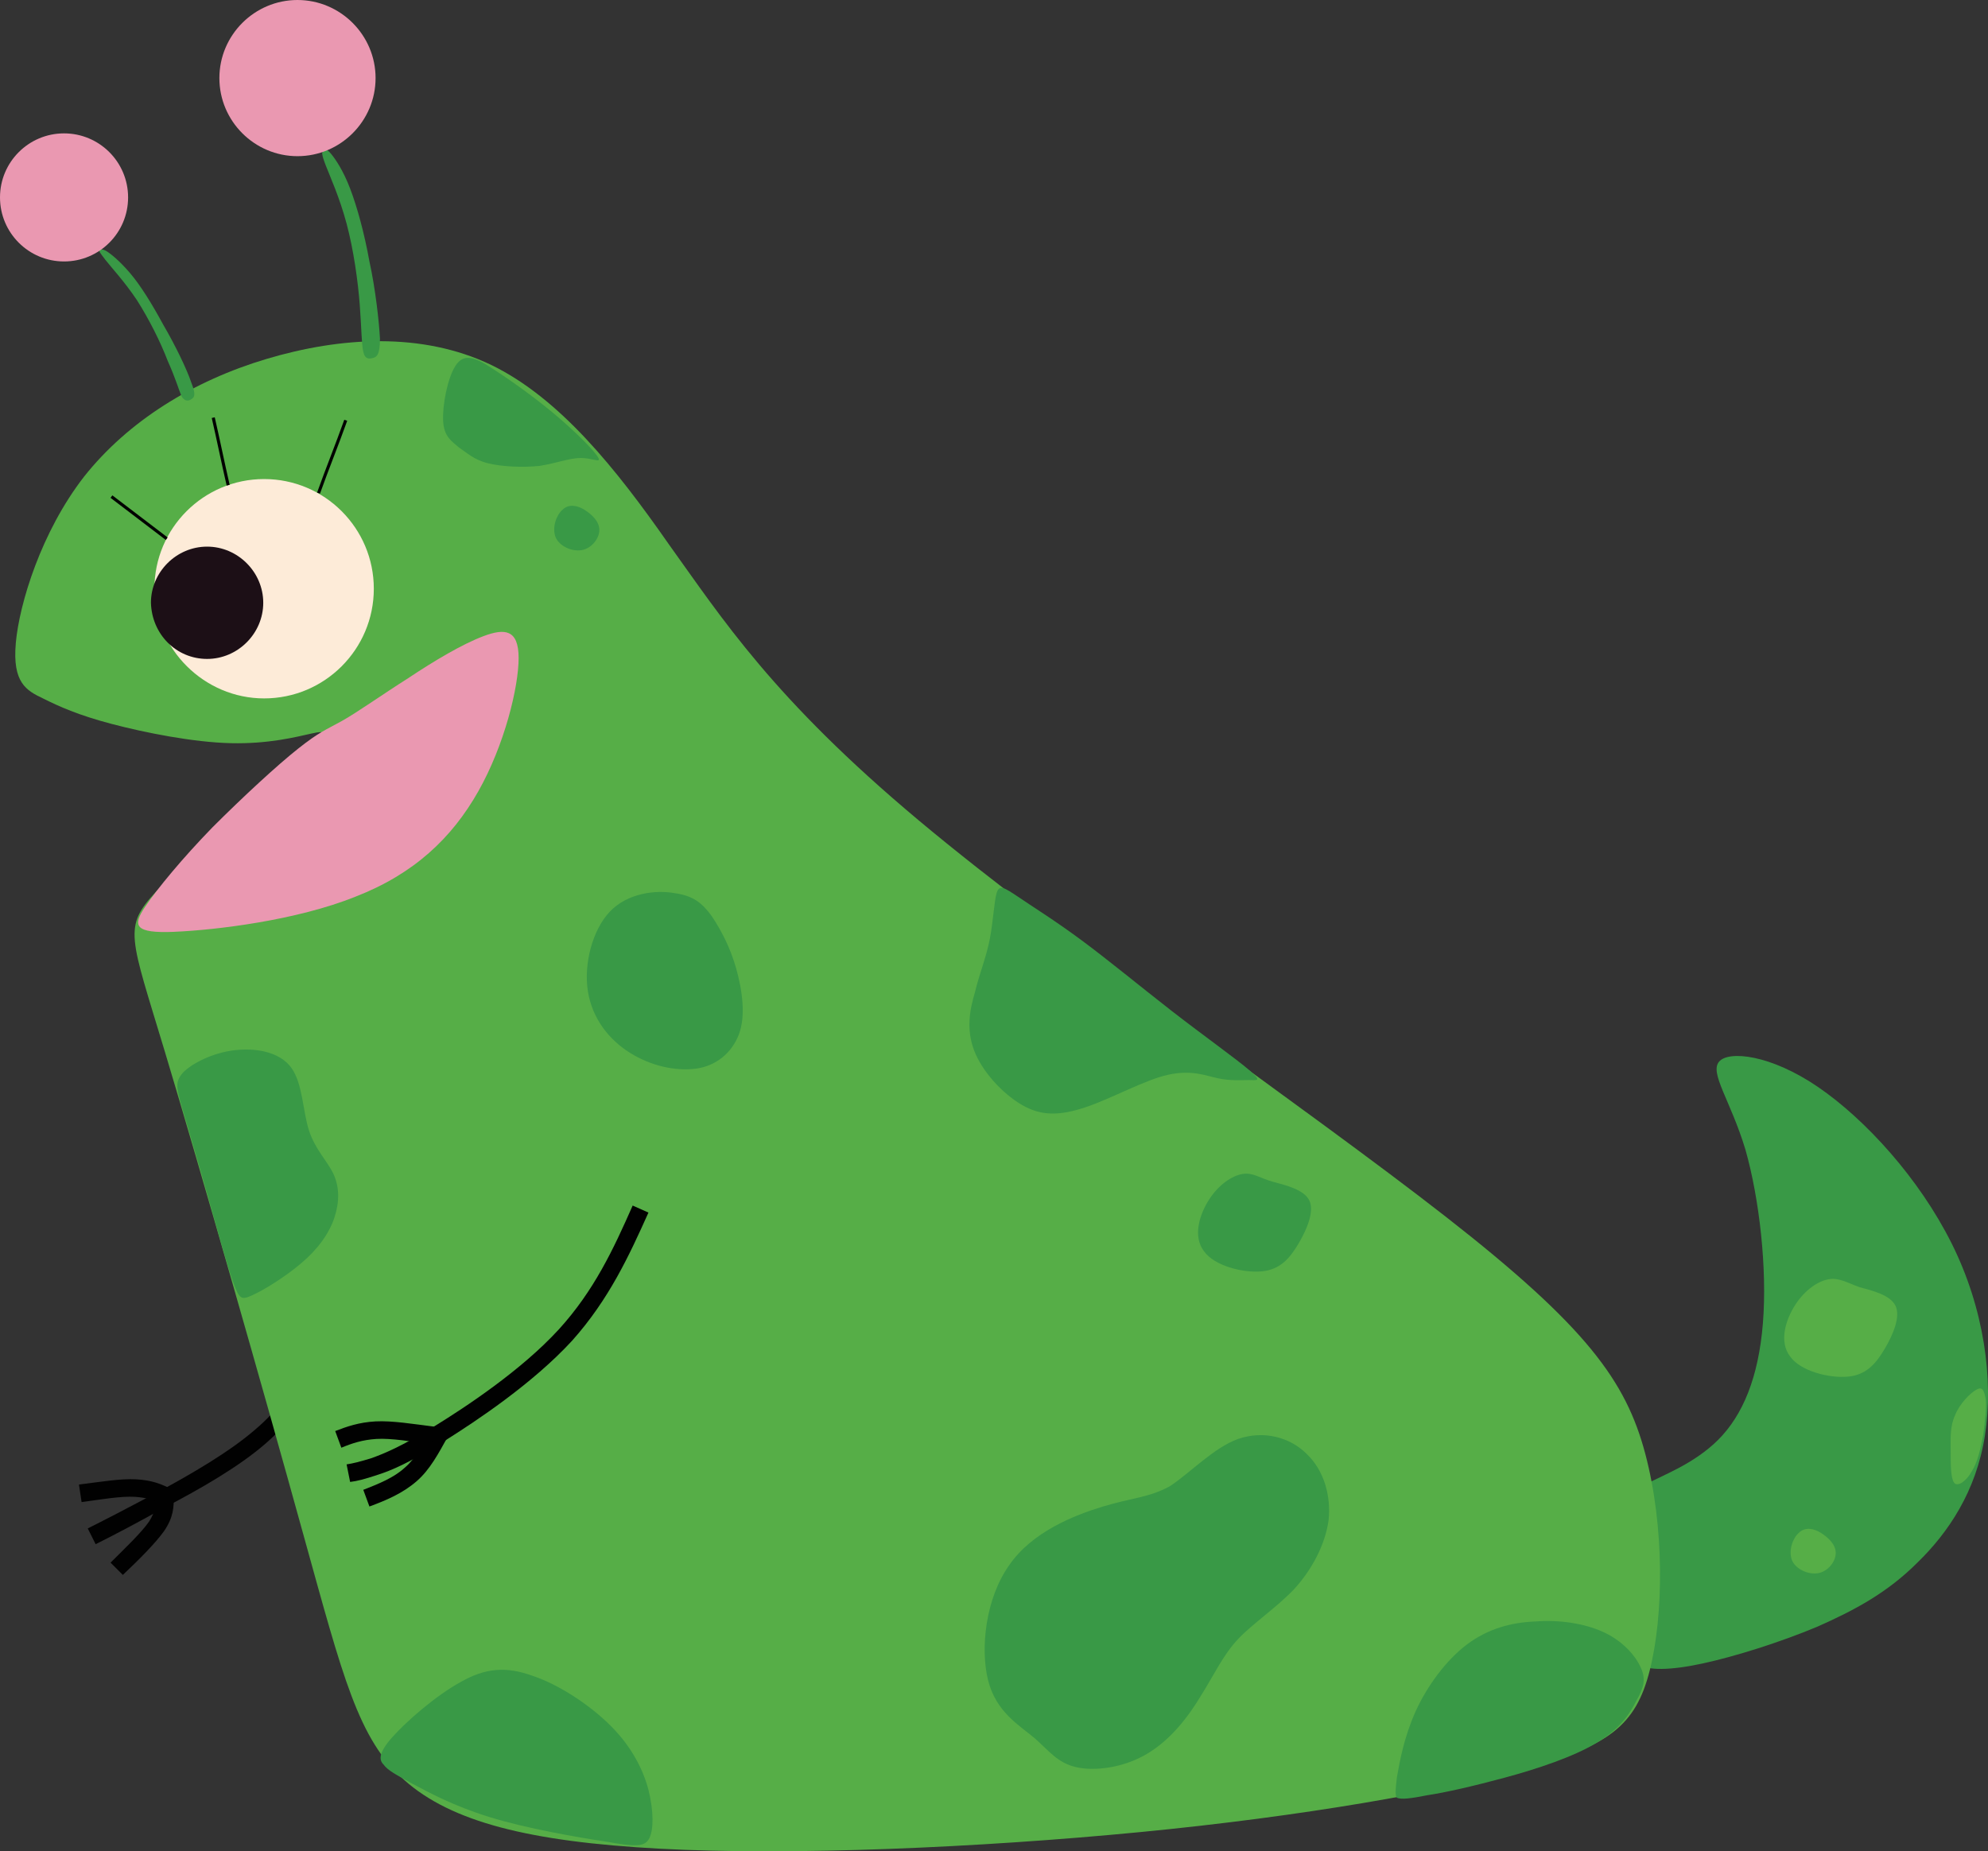 <?xml version="1.0" encoding="UTF-8"?>
<svg id="Layer_2" data-name="Layer 2" xmlns="http://www.w3.org/2000/svg" viewBox="0 0 926.84 863.19">
  <rect x="0" y="0" width="926.84" height="863.19" fill="#333333" stroke="none"/>
  <defs>
    <style>
      .cls-1 {
        fill: none;
        stroke: #010101;
        stroke-miterlimit: 2.61;
        stroke-width: 1.44px;
      }

      .cls-2 {
        fill: #1c0f16;
      }

      .cls-2, .cls-3, .cls-4, .cls-5, .cls-6 {
        fill-rule: evenodd;
      }

      .cls-2, .cls-3, .cls-4, .cls-5, .cls-6, .cls-7, .cls-8 {
        stroke-width: 0px;
      }

      .cls-3 {
        fill: #56ae47;
      }

      .cls-4 {
        fill: #399946;
      }

      .cls-5, .cls-7 {
        fill: #ea98b1;
      }

      .cls-6 {
        fill: #fdebd8;
      }

      .cls-8 {
        fill: #010101;
      }
    </style>
  </defs>
  <g id="Layer_1-2" data-name="Layer 1">
    <g id="Layer_1-3" data-name="Layer 1">
      <g>
        <path class="cls-8" d="m44.59,720.03l-3.68-7.36c9-4.5,18.41-9.41,32.32-16.77,15.96-8.59,33.55-18.82,45.41-29.05,12.68-10.64,19.23-21.68,26.18-33.55l6.95,4.09c-6.95,11.86-14.32,23.73-27.82,35.59-12.68,11.05-30.68,21.27-47.05,29.86-13.91,7.77-23.32,12.68-32.32,17.18Z"/>
        <path class="cls-8" d="m76.09,701.62h0c-3.68-2.05-7.36-3.27-13.09-3.68-6.55-.41-15.96,1.23-24.96,2.45l-1.23-8.18c9.82-1.23,19.64-2.86,26.59-2.45,7.77.41,12.27,2.45,16.36,4.5l-3.68,7.36Z"/>
        <path class="cls-8" d="m57.28,734.35l-5.73-5.73c6.95-6.95,14.32-13.91,18-19.23,2.86-4.5,2.86-7.36,3.27-11.05h8.18c0,4.09,0,9-4.5,15.55-4.09,5.73-11.46,13.09-19.23,20.46Z"/>
      </g>
      <path class="cls-4" d="m767.08,692.21c7.36-4.09,22.5-9.41,33.96-20.86,11.46-11.46,18.82-29.05,20.86-54.41,2.05-25.36-1.64-58.09-8.18-81-6.95-22.91-16.77-35.59-12.27-40.91,4.5-5.32,24.14-3.27,46.23,11.86,22.09,15.14,47.05,42.55,62.18,72.82,15.14,30.27,19.64,63.41,15.55,89.59-4.09,26.18-17.18,45.41-31.5,59.32-13.91,13.91-29.05,22.09-46.64,29.86-17.59,7.36-38.46,13.91-53.59,17.18-15.14,3.27-25.36,3.27-29.86.41-4.5-2.86-3.27-8.59-3.27-18.41s-.82-22.91-.82-32.73.82-15.55.82-20.05-.82-8.59,6.55-12.68Z"/>
      <path class="cls-3" d="m7.36,299.88c1.64-18.41,11.86-51.96,31.91-77.73,20.46-25.77,50.73-44.59,85.09-54.82,34.37-10.23,72.41-12.68,104.73,2.86,31.91,15.55,58.09,48.27,82.64,83.46,24.96,34.77,48.68,72,116.6,128.87,67.91,56.87,180.42,133.78,245.87,184.92,65.46,51.14,83.87,76.5,92.87,110.46,9,33.96,8.59,75.28,2.05,101.05-6.55,25.77-19.23,35.18-58.09,45.82-38.87,10.64-103.1,22.09-179.19,29.46-76.09,7.36-162.83,11.05-224.19,7.77-61.37-3.27-97.37-12.68-119.05-31.91-21.68-19.23-28.64-47.87-47.05-114.14-18.41-66.68-48.27-171.01-64.64-225.42-16.36-54.41-19.64-58.09-4.09-74.87,15.55-16.36,49.91-45.41,65.87-60.14,15.96-14.73,13.91-15.14,6.55-13.5-7.36,1.64-20.05,4.91-37.64,4.5-17.59-.41-40.09-4.91-55.64-9-15.55-4.09-24.55-8.18-31.91-11.86-7.77-3.68-14.32-7.36-12.68-25.77Z"/>
      <path class="cls-4" d="m151.78,76.91c2.05,5.32,6.55,15.14,9.82,27.41,3.27,12.27,5.32,27,6.14,38.05.82,11.05.82,18.41,1.64,21.68.82,3.68,2.86,3.27,4.5,2.86,1.64-.41,3.27-1.23,3.27-9-.41-7.77-2.05-22.91-4.91-36-2.45-13.5-5.73-25.36-9-33.96-3.27-8.59-6.95-13.91-9-16.36-2.05-2.45-3.27-2.05-3.68-1.23s-.82,1.23,1.23,6.55Z"/>
      <path class="cls-4" d="m49.09,121.1c2.86,3.68,9,10.23,14.73,18.82,5.73,9,11.05,19.64,14.32,28.23,3.68,8.18,5.32,13.91,6.55,16.77,1.64,2.45,3.27,2.05,4.5,1.23,1.23-.82,2.45-1.64,0-7.77-2.05-6.14-7.36-17.18-13.09-27-5.32-9.82-10.64-18.41-15.55-24.14-4.91-5.73-9-9-11.05-10.23-2.45-1.23-2.86-.82-3.27,0,0,0,0,.41,2.86,4.09Z"/>
      <path class="cls-4" d="m182.87,810.04c6.55-7.36,20.05-19.23,31.91-25.77,11.46-6.55,21.27-7.36,33.55-2.86,12.27,4.09,26.59,13.5,36.41,23.32,9.82,9.82,15.14,20.46,17.59,29.86,2.45,9.82,2.45,18.41.41,22.5-2.05,4.09-6.14,4.09-20.05,1.64-13.5-2.05-37.23-6.14-54.41-11.46-17.18-5.32-28.23-11.46-36-15.55-7.36-4.09-11.46-6.14-13.5-9-2.05-2.05-2.45-5.32,4.09-12.68Z"/>
      <path class="cls-4" d="m514.25,702.44c-13.5,4.09-33.14,11.86-43.77,27.41-11.05,15.55-13.5,38.87-9.82,53.59,3.68,14.73,14.32,20.86,21.68,27,6.95,6.14,10.64,11.46,19.23,13.5,8.59,2.05,22.09.41,33.14-6.14,11.05-6.55,19.23-17.18,25.36-27.41,6.14-9.82,10.23-18.82,17.18-26.18,6.95-7.36,17.59-14.32,26.18-23.32,8.18-9,14.32-20.46,15.96-31.91,1.23-11.46-2.05-23.32-10.23-31.09-7.77-7.77-20.05-11.05-31.91-6.95-11.46,4.09-22.5,15.96-31.91,22.09-9.82,5.32-17.59,5.32-31.09,9.41Z"/>
      <path class="cls-4" d="m651.3,828.45c1.23-6.95,3.27-18.41,8.59-30.27,5.32-11.86,14.32-24.14,24.14-31.5,9.82-7.36,20.86-10.23,31.91-10.64,11.05-.82,22.5.82,31.5,4.91,9,4.09,15.14,11.05,17.59,16.77,2.45,5.32,1.23,9.41-2.05,15.14-2.86,5.73-7.36,13.09-18.41,19.64-10.64,6.55-27.82,12.27-42.96,16.36-15.14,4.09-27.82,6.95-36,8.18-8.18,1.64-12.27,2.05-14.32,1.23-.82-.82-.82-3.27,0-9.82Z"/>
      <path class="cls-4" d="m85.5,499.93c4.09-4.09,13.5-9,23.73-10.23s21.27.82,26.59,8.18c5.32,7.36,5.32,20.05,8.18,29.05,2.86,9,8.59,14.32,11.46,20.46,2.86,6.14,2.86,13.09.41,20.46-2.45,7.36-7.77,14.73-15.55,21.27-7.77,6.55-17.18,12.27-22.5,14.73-5.32,2.45-6.14,2.05-9-5.73-2.86-7.77-6.95-22.91-11.46-38.87-4.5-15.96-9.41-32.32-12.27-42.14-2.86-9.82-3.68-12.68.41-17.18Z"/>
      <path class="cls-4" d="m284.33,425.06c-8.18,8.59-12.27,24.55-10.23,37.23,2.05,12.68,9.82,22.5,19.64,28.64,9.82,6.14,21.27,8.59,30.68,7.36,9.41-1.23,16.77-7.36,20.05-15.96,3.27-8.59,1.64-20.46-1.23-30.68-2.86-10.23-7.36-18.41-11.46-24.55-4.5-6.14-8.59-9.41-17.18-10.64-9-1.64-22.09,0-30.27,8.59Z"/>
      <path class="cls-4" d="m464.75,416.06c-1.23,3.68-1.64,13.09-3.27,21.68-1.64,8.59-4.91,16.36-6.95,24.96-2.45,8.18-4.09,17.18-.41,27,3.68,9.82,13.09,20.05,22.09,25.36,9,5.32,17.59,5.32,29.86,1.23,12.27-4.09,27.41-12.68,38.46-15.14,11.05-2.45,17.59.41,23.32,1.64,5.73,1.23,10.64.82,14.32.82s6.55.82.41-4.5c-6.14-5.32-21.68-16.36-36.41-27.82-14.73-11.46-29.05-23.32-41.73-32.73-12.68-9.41-23.32-15.96-29.86-20.46-6.14-4.09-8.59-5.73-9.82-2.05Z"/>
      <path class="cls-4" d="m579.3,547.39c-4.91.82-11.05,4.91-15.55,11.86-4.5,6.95-7.77,17.18-2.45,24.14,4.91,6.95,18.41,10.23,27,9.41,8.59-.82,13.09-6.14,17.18-13.09,4.09-6.95,7.36-15.14,4.91-20.05-2.45-4.91-10.64-6.95-16.77-8.59-6.14-1.64-9.41-4.5-14.32-3.68Z"/>
      <path class="cls-4" d="m212.33,170.6c-3.68,5.73-6.14,18.41-5.73,25.77.41,7.36,4.09,9.41,7.36,12.27,3.68,2.45,6.95,5.73,13.5,7.36,6.55,1.64,16.36,2.05,24.14,1.23,7.77-1.23,13.91-3.68,19.23-3.68s9.41,2.45,8.18,0c-1.23-2.45-7.77-9.41-17.59-18-9.82-8.59-22.91-18-31.91-23.73-8.59-5.73-13.5-6.95-17.18-1.23Z"/>
      <path class="cls-4" d="m262.24,237.69c-2.86,2.45-4.91,8.18-3.27,12.68,1.64,4.09,7.36,6.95,12.27,6.14,4.5-.82,8.18-5.32,8.18-9.41s-3.68-7.36-6.95-9.41c-3.27-2.05-7.36-2.86-10.23,0Z"/>
      <g>
        <path class="cls-5" d="m81.41,434.47c19.23-.82,56.87-5.32,84.28-16.36,27.41-10.64,45-27.41,57.28-49.09,12.27-21.68,18.82-48.68,18.82-62.18s-6.55-13.91-16.36-10.23c-9.82,3.68-22.91,11.46-35.18,19.64-12.27,7.77-23.73,15.96-31.09,20.05-7.36,4.09-10.23,4.91-20.05,12.68-9.82,7.77-25.77,22.5-40.09,36.82-13.91,14.32-25.77,28.64-31.5,37.23-5.73,8.59-4.91,12.27,13.91,11.45Z"/>
        <path class="cls-5" d="m138.69,72.82c20.05,0,36.41-16.36,36.41-36.41S158.73,0,138.69,0s-36.41,16.36-36.41,36.41,16.36,36.41,36.41,36.41Z"/>
        <circle class="cls-7" cx="29.86" cy="92.05" r="29.86"/>
      </g>
      <path class="cls-6" d="m123.14,325.65c28.23,0,51.14-22.91,51.14-51.14s-22.91-51.14-51.14-51.14-51.14,22.91-51.14,51.14,23.32,51.14,51.14,51.14Z"/>
      <g>
        <path class="cls-2" d="m96.55,307.24c14.32,0,26.18-11.86,26.18-26.18s-11.86-26.18-26.18-26.18-26.18,11.86-26.18,26.18c.41,14.73,11.86,26.18,26.18,26.18Z"/>
        <path class="cls-1" d="m77.73,251.19c-8.59-6.55-17.18-13.09-25.77-19.64"/>
        <path class="cls-1" d="m106.37,226.24c-2.45-10.64-4.5-20.86-6.95-31.5"/>
        <path class="cls-1" d="m148.51,229.92c4.09-11.46,8.59-22.5,12.68-33.96"/>
        <g>
          <path class="cls-8" d="m163.23,690.98l-1.64-8.18c2.86-.41,6.14-1.23,11.46-2.86,5.73-2.05,13.91-5.32,29.86-15.14,13.91-8.59,40.09-25.77,57.68-45,16.36-18,25.36-37.23,34.37-57.68l7.36,3.27c-9,20.05-18.41,40.5-35.59,59.73-18.41,20.05-45,37.64-59.32,46.64-16.36,10.23-24.96,13.91-31.5,15.96-6.14,2.05-9.41,2.86-12.68,3.27Z"/>
          <path class="cls-8" d="m172.23,702.44l-2.86-7.77c7.36-2.86,14.32-5.73,19.23-10.23,5.32-4.5,9-11.46,12.68-18.41l7.36,4.09c-4.09,7.36-8.18,15.14-14.32,20.46-6.55,5.73-14.32,9-22.09,11.86Z"/>
          <path class="cls-8" d="m159.14,675.03l-2.86-7.77c5.32-2.05,11.05-4.09,18.82-4.5,7.77-.41,17.59,1.23,27.41,2.45l-1.23,8.18h0c-9.41-1.23-18.82-2.86-25.77-2.45-6.55.41-11.46,2.05-16.36,4.09Z"/>
        </g>
      </g>
      <g>
        <path class="cls-3" d="m852.58,596.48c-4.91.82-11.05,4.91-15.55,11.86-4.5,6.95-7.77,17.18-2.45,24.14,4.91,6.95,18.41,10.23,27,9.41,8.59-.82,13.09-6.14,17.18-13.09,4.09-6.95,7.36-15.14,4.91-20.05-2.45-4.91-10.64-6.95-16.77-8.59-5.73-2.05-9.41-4.5-14.32-3.68Z"/>
        <path class="cls-3" d="m838.67,714.71c-2.86,2.45-4.91,8.18-3.27,12.68,1.64,4.09,7.36,6.95,12.27,6.14,4.5-.82,8.18-5.32,8.18-9.41s-3.68-7.36-6.95-9.41c-3.27-2.05-7.36-2.86-10.23,0Z"/>
        <path class="cls-3" d="m921.31,648.03c-2.86,1.64-7.77,6.55-9.82,11.86-2.45,5.32-2.05,10.64-2.05,16.77s0,12.68,1.64,14.73c1.64,2.05,5.73-.82,8.18-5.32,2.86-4.5,4.09-10.64,5.32-16.77.82-6.14,1.64-12.68,1.23-16.77-.82-4.5-1.64-6.14-4.5-4.5Z"/>
      </g>
    </g>
  </g>
</svg>